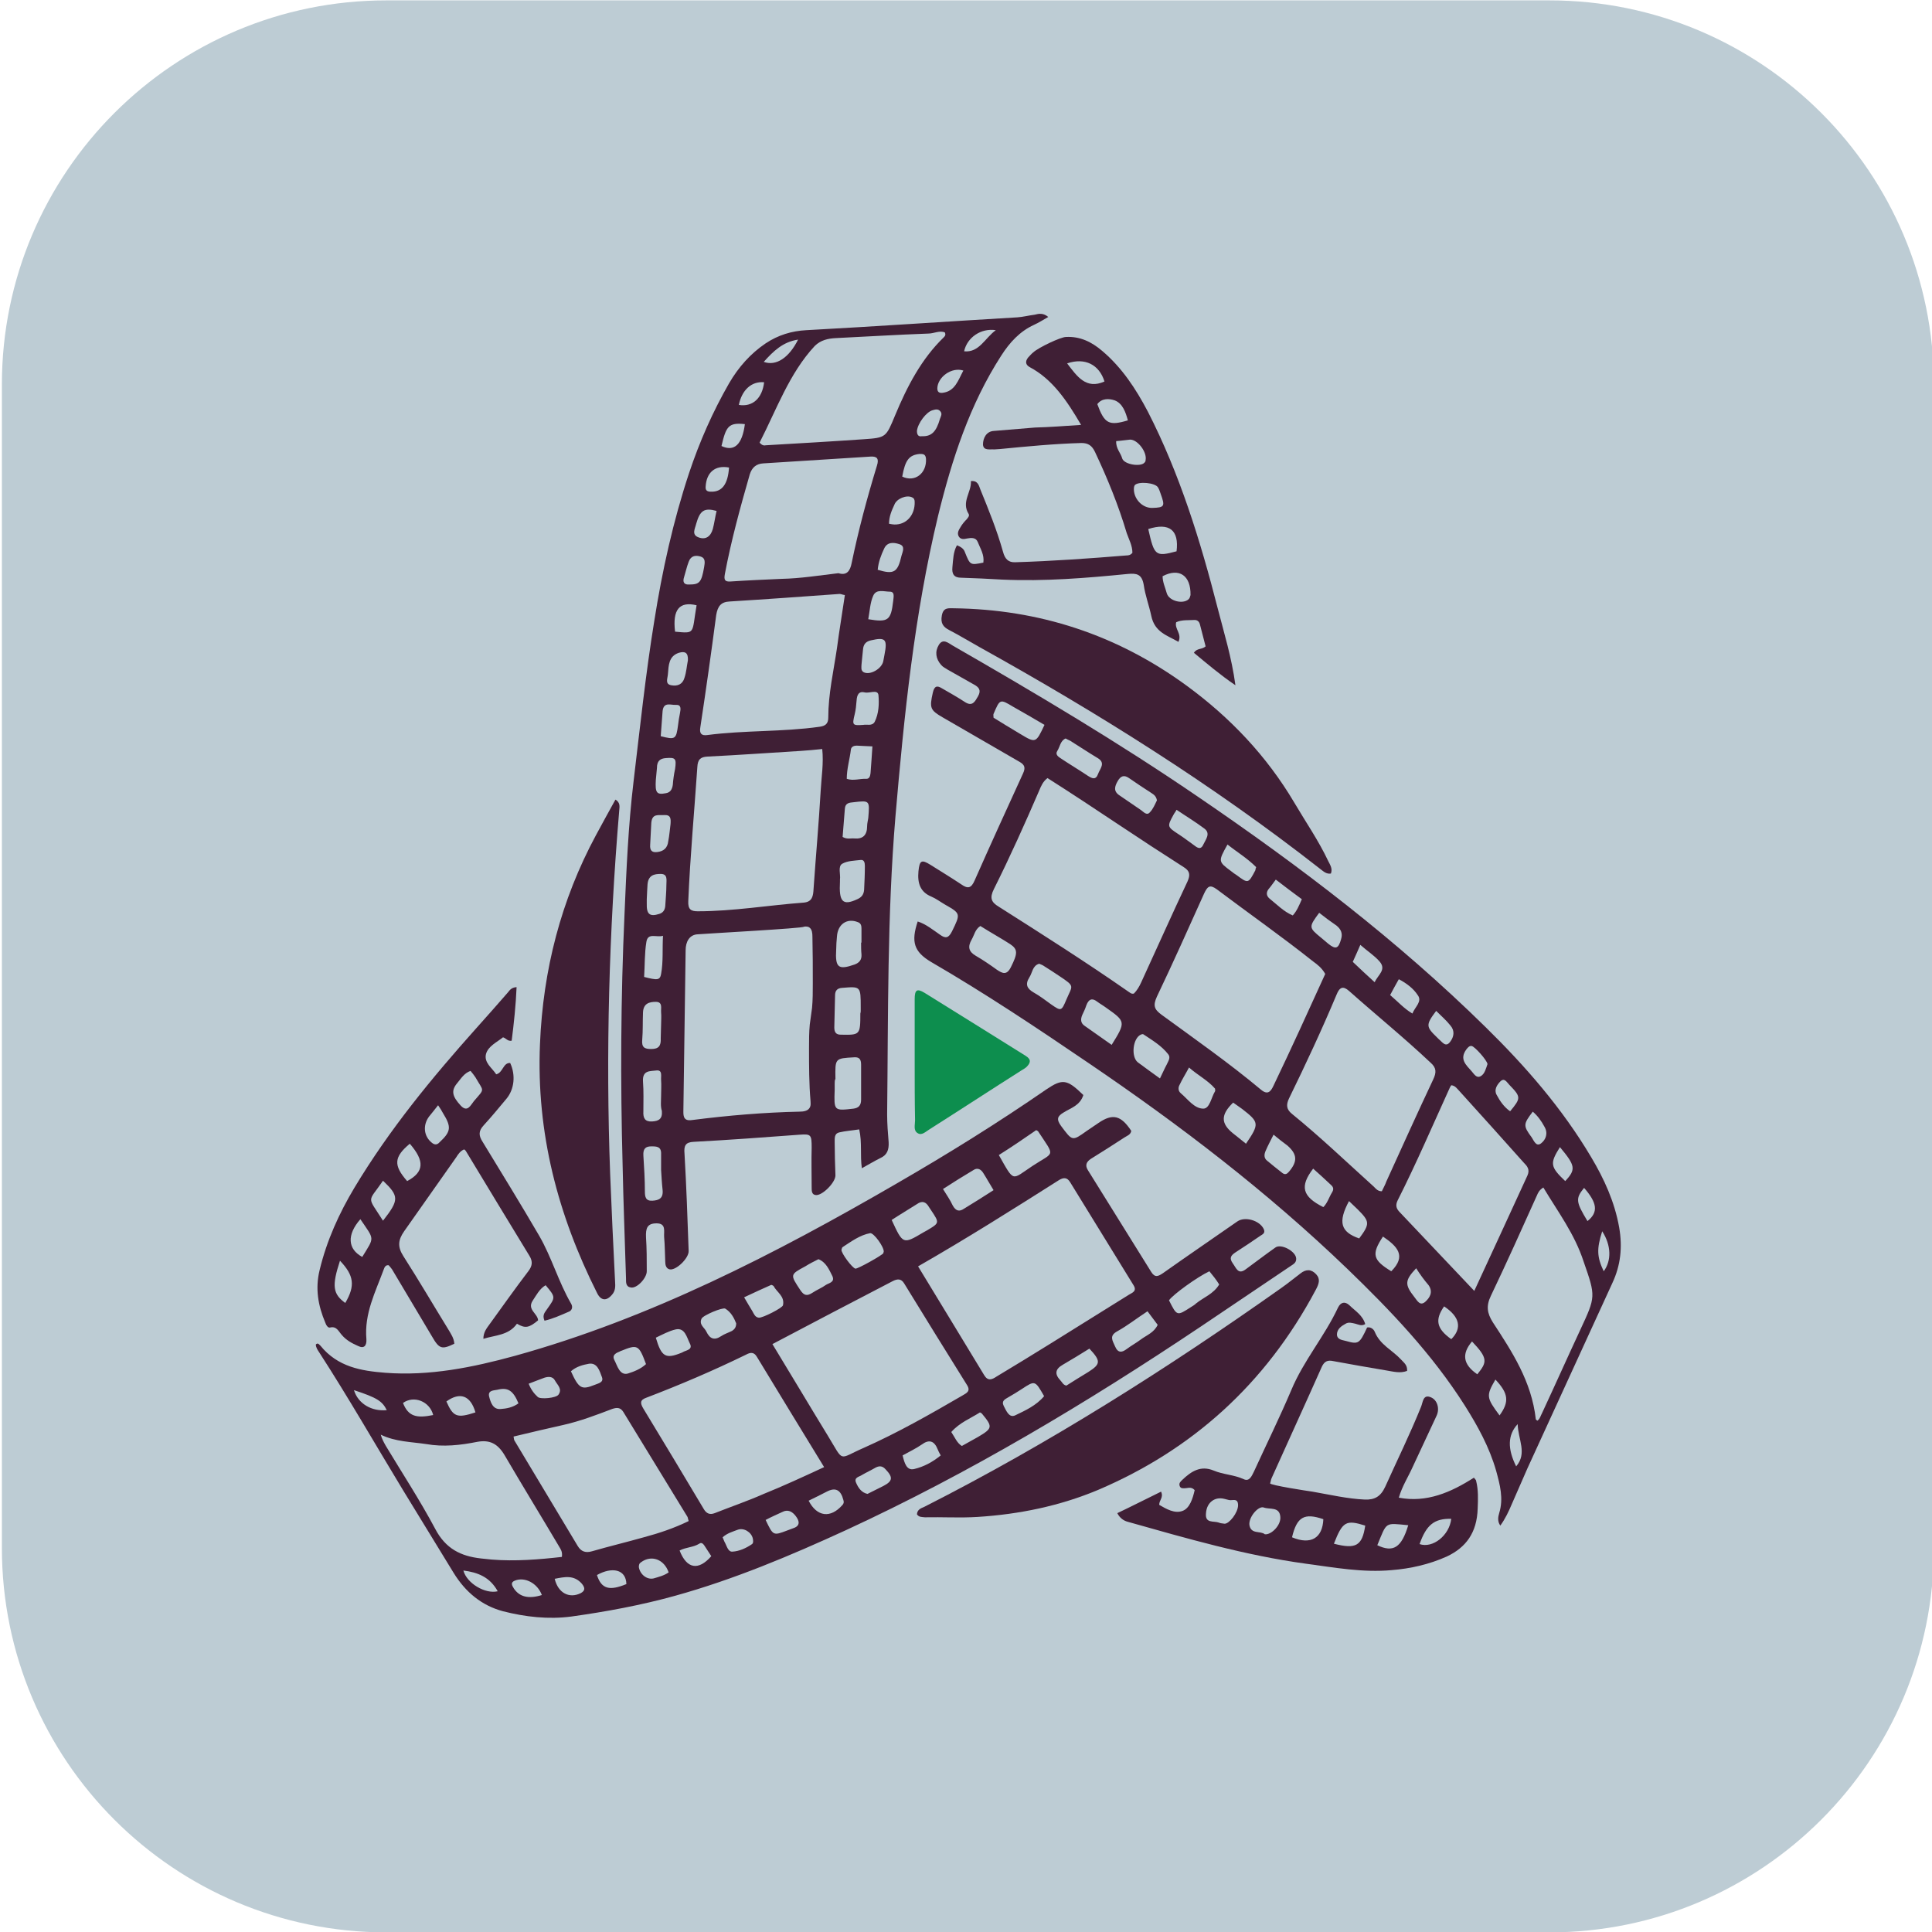 <?xml version="1.0" encoding="utf-8"?>
<!-- Generator: Adobe Illustrator 23.1.0, SVG Export Plug-In . SVG Version: 6.00 Build 0)  -->
<svg version="1.1" xmlns="http://www.w3.org/2000/svg" xmlns:xlink="http://www.w3.org/1999/xlink" x="0px" y="0px"
	 viewBox="0 0 512 512" style="enable-background:new 0 0 512 512;" xml:space="preserve">
<style type="text/css">
	.st0{fill:#BDCCD4;}
	.st1{fill:#3F1F35;}
	.st2{fill:#0D8E4E;}
</style>
<g id="Layer_1">
	<g>
		<path class="st0" d="M410.6,512.1H102.4c-56.3,0-101.9-45.6-101.9-101.9V101.9C0.5,45.7,46.1,0.1,102.4,0.1h308.2
			c56.3,0,101.9,45.6,101.9,101.9v308.2C512.5,466.4,466.9,512.1,410.6,512.1z"/>
		<g>
			<path class="st1" d="M277.8,84c-1.4,0.8-2.5,1.5-3.8,2.1c-3.7,1.7-6.4,4.6-8.7,8.2c-8.3,12.9-13,27.3-16.7,42.4
				c-6.3,26.2-9,52.9-11.3,79.7c-2.2,26.3-1.9,52.6-2.2,78.9c0,2.5,0.2,5,0.4,7.4c0.1,2-0.4,3.4-2.2,4.2c-1.6,0.8-3.1,1.7-4.9,2.7
				c-0.5-3.5,0.1-6.8-0.7-10.3c-1.9,0.3-3.6,0.4-5.3,0.8c-1.3,0.3-1.2,1.5-1.2,2.6c0,2.9,0.1,5.9,0.2,8.8c0,1.9-3.5,5.4-5.2,5.2
				c-1.1-0.1-1.1-1.1-1.1-2c0-3.5-0.1-7.1,0-10.6c0-3.4-0.2-3.6-3.1-3.4c-9.4,0.7-18.8,1.4-28.2,1.9c-2.1,0.1-2.6,1-2.4,3.1
				c0.5,8.6,0.8,17.2,1.1,25.8c0.1,1.9-3.3,5.2-5,4.9c-1-0.2-1.2-1.2-1.2-2c-0.1-2.2-0.1-4.4-0.3-6.6c-0.1-1.5,0.6-3.6-2-3.6
				c-2.5,0-2.9,1.3-2.8,3.7c0.2,3,0.2,6,0.2,9c0,1.8-2.6,4.6-4.2,4.3c-1.4-0.2-1.3-1.4-1.3-2.4c-0.3-10-0.7-20-0.9-30
				c-0.6-22.2-0.5-44.3,0.5-66.5c0.5-11.8,1-23.5,2.4-35.2c1.7-14.2,3.2-28.5,5.5-42.6c2.1-13.3,5-26.4,9.2-39.1
				c2.8-8.4,6.3-16.3,10.6-23.8c2.5-4.3,5.7-7.9,9.7-10.6c3.3-2.2,6.9-3.3,10.8-3.5c18.6-1,37.2-2.3,55.9-3.4c1.5-0.1,3-0.5,4.6-0.7
				C275.3,83.1,276.5,82.9,277.8,84z M214.9,269.3c0.1-0.7,0.2-1.5,0.3-2.2c0.2-2.1,0.2-4.3,0.2-6.4c0-4.2,0-8.3-0.1-12.5
				c0-0.9-0.1-1.9-0.8-2.4c-0.4-0.3-1-0.3-1.5-0.2c0,0.4-25.7,1.8-28.1,2c-2.2,0.1-3.2,2-3.2,4.2c-0.2,14.2-0.4,28.5-0.6,42.7
				c0,0.7,0,1.4,0.4,1.9c0.5,0.6,1.4,0.5,2.1,0.4c9.4-1.2,18.9-2,28.3-2.2c1.1,0,2.4-0.2,2.8-1.3c0.2-0.5,0.1-1,0.1-1.5
				c-0.4-4.6-0.4-9.3-0.4-14c0-2.1,0-4.2,0.2-6.3C214.7,270.7,214.8,270,214.9,269.3z M217.9,198.5c-2.1,0.2-3.9,0.4-5.7,0.5
				c-8.2,0.5-16.5,1.1-24.7,1.5c-1.8,0.1-2.6,0.7-2.7,2.8c-0.8,11.8-1.9,23.6-2.4,35.5c-0.1,2.2,0.7,2.7,2.5,2.7
				c9.4,0,18.7-1.6,28.1-2.3c2.3-0.2,2.5-1.8,2.6-3.6c0.6-8.7,1.4-17.5,1.9-26.2C217.7,205.8,218.3,202.3,217.9,198.5z M223.9,157.7
				c-0.7-0.1-1-0.3-1.4-0.3c-9.7,0.7-19.4,1.4-29.1,2c-2.3,0.1-3.2,1.2-3.6,3.6c-1.3,9.9-2.7,19.8-4.2,29.7
				c-0.3,1.7,0.3,2.3,1.8,2.1c9.9-1.3,19.9-0.8,29.8-2.2c1.4-0.2,2.3-0.7,2.3-2.4c0-6.3,1.4-12.3,2.3-18.4
				C222.4,167.2,223.2,162.5,223.9,157.7z M222.2,151.9c2.2,0.7,3.1-0.6,3.5-2.7c1.8-8.7,4.1-17.3,6.7-25.8c0.6-1.9,0-2.5-1.7-2.4
				c-9.5,0.6-18.9,1.2-28.4,1.8c-1.8,0.1-3,1-3.6,2.9c-2.5,8.7-4.9,17.4-6.6,26.4c-0.3,1.6,0,2.1,1.5,2c4.5-0.3,9.1-0.5,13.6-0.7
				C212.1,153.3,217.1,152.5,222.2,151.9z M201.3,117.3c0.7,0.8,1.2,0.8,1.7,0.7c8.6-0.5,17.3-1,25.9-1.6c5.9-0.4,5.9-0.5,8.3-6.3
				c3.2-7.7,7-15,12.9-20.7c0.3-0.3,0.6-0.6,0.3-1.3c-1.4-0.6-2.9,0.3-4.4,0.3c-8.2,0.3-16.3,0.8-24.5,1.2c-2,0.1-4,0.5-5.6,2.1
				C209.2,98.9,205.8,108.5,201.3,117.3z M221.2,287.2C221.2,287.2,221.1,287.2,221.2,287.2c0,0.5,0,1.1,0,1.6c-0.2,5.6-0.2,5.6,5,5
				c1.4-0.2,2-0.9,2-2.4c0-3.1,0-6.2,0-9.3c0-1.5-0.6-2-1.9-1.9c-5,0.3-5,0.2-4.9,5.7C221.2,286.3,221.2,286.7,221.2,287.2z
				 M228.1,267.8c0-0.3,0-0.5,0-0.8c0-5.7,0-5.6-5-5.2c-1.2,0.1-1.8,0.7-1.8,2c-0.1,2.8-0.1,5.7-0.2,8.5c0,1.3,0.5,1.9,1.7,1.9
				c5.1,0.1,5.2,0.1,5.2-5.6C228.1,268.3,228.1,268.1,228.1,267.8z M228.2,249.8c0,0,0.1,0,0.1,0c0-1.2,0-2.5,0-3.7
				c0-0.7-0.1-1.4-0.9-1.7c-2.9-1.2-5.4,0.5-5.6,3.8c-0.1,1.1-0.2,2.3-0.2,3.4c-0.3,4.9,0.6,5.5,4.9,4c1.3-0.5,1.9-1.3,1.8-2.7
				C228.2,251.9,228.2,250.8,228.2,249.8z M222.6,233.6c-0.3,5.4,0.7,6.5,4.6,4.7c1.1-0.5,1.7-1.2,1.8-2.5c0.1-2.1,0.2-4.2,0.2-6.3
				c0-0.9-0.2-1.7-1.1-1.6c-1.7,0.2-3.5,0.2-4.9,1c-1.2,0.7-0.4,2.8-0.6,4.2C222.6,233.3,222.6,233.5,222.6,233.6z M175.2,310.1
				c0-1.5,0-2.8,0-4.2c0.1-2.1-1.2-2.1-2.6-2.1c-1.5,0-2.2,0.6-2.1,2.4c0.2,3.2,0.4,6.3,0.4,9.5c0,1.5,0.2,2.6,2,2.5
				c1.7-0.1,2.9-0.6,2.7-2.8C175.4,313.6,175.3,311.7,175.2,310.1z M175.2,290.3C175.1,290.3,175.1,290.3,175.2,290.3
				c0-1.3,0.1-2.7,0-4c-0.1-1.1,0.5-2.9-1.4-2.6c-1.5,0.2-3.6-0.1-3.4,2.9c0.2,2.6,0.1,5.3,0.1,7.9c-0.1,1.8,0.4,2.8,2.3,2.7
				c1.7-0.1,2.8-0.6,2.6-2.8C175,293.2,175.2,291.7,175.2,290.3z M223.3,221.8c1.2,0.7,2.2,0.3,3.1,0.4c2.2,0.2,3.4-0.8,3.4-3.3
				c0-0.7,0.2-1.4,0.3-2.1c0.4-4.7,0.4-4.7-3.9-4.2c-1.1,0.1-2.2,0.2-2.3,1.7C223.7,216.9,223.5,219.3,223.3,221.8z M175.2,271.5
				C175.2,271.5,175.2,271.5,175.2,271.5c0-1.1,0.1-2.1,0-3.2c-0.1-1.1,0.5-2.8-1.4-2.8c-1.7,0-3.3,0.4-3.4,2.8
				c-0.1,2.4,0,4.8-0.2,7.2c-0.2,2.1,0.6,2.5,2.4,2.5c2,0,2.6-0.9,2.5-2.8C175.1,273.9,175.2,272.7,175.2,271.5z M231.2,197.8
				c-1.6-0.1-2.9-0.1-4.2-0.2c-0.7,0-1.4,0.3-1.5,1c-0.3,2.6-1.1,5.1-1.1,7.8c1.8,0.6,3.5-0.1,5.2,0c0.8,0,1-0.7,1.1-1.5
				C230.9,202.7,231,200.4,231.2,197.8z M171.4,238.3c0,0.1,0,0.6,0,1.1c-0.1,2.9,0.8,3.6,3.3,2.8c1-0.3,1.5-1,1.6-2.1
				c0.1-1.9,0.3-3.7,0.3-5.6c0-1.3,0.4-2.9-1.5-2.9c-1.7,0-3.3,0.3-3.5,2.8C171.5,235.5,171.5,236.7,171.4,238.3z M170.7,258.9
				c3.5,0.9,4.2,0.9,4.5-0.8c0.6-3.3,0.3-6.6,0.5-10.1c-1.8,0.5-4-0.9-4.4,1.6C170.8,252.6,170.9,255.8,170.7,258.9z M228.8,192.1
				c0.9-0.2,2.3,0.4,3-0.8c1.1-2.2,1.2-4.8,1-7.1c-0.2-1.6-2.4-0.4-3.6-0.7c-1.6-0.4-2.1,0.6-2.2,2.2c-0.1,1.2-0.2,2.4-0.5,3.6
				C225.8,192.2,225.9,192.3,228.8,192.1z M228.3,176.2c0,0.7-0.2,1.4,0.5,1.9c1.7,1,5-0.9,5.3-3c0.1-0.5,0.2-1,0.3-1.6
				c0.8-4.1,0.3-4.7-3.6-3.8c-1.3,0.3-2,1-2.1,2.5C228.6,173.5,228.4,174.8,228.3,176.2z M173.8,206.7c-0.2,3.4,0.2,4,2.7,3.5
				c1.1-0.2,1.6-0.9,1.8-2.2c0.1-1.4,0.3-2.8,0.6-4.2c0.4-2.8,0.1-3.1-2.4-2.9c-1.6,0.1-2.4,0.8-2.4,2.6
				C174,204.6,173.9,205.6,173.8,206.7z M177.7,218.4c0.1-1.4,0.1-2.5-1.7-2.4c-1.5,0.1-3.2-0.5-3.4,2.1c-0.1,1.9-0.2,3.9-0.3,5.8
				c-0.1,1.4,0.4,2.1,1.9,1.9c1.6-0.2,2.7-1,2.9-2.9C177.4,221.4,177.5,219.9,177.7,218.4z M230.1,164.1c5.3,0.9,6,0.3,6.6-4.8
				c0.1-1.1,0.5-2.5-0.9-2.5c-1.5,0-3.6-0.8-4.4,1.1C230.6,159.7,230.5,161.9,230.1,164.1z M232.6,151c4.3,1.3,5.3,0.7,6.3-3.7
				c0.3-1.1,1.1-2.6-0.6-3.1c-1.5-0.5-3.2-0.6-4,1.2C233.5,147.1,232.8,148.9,232.6,151z M182.3,175c0.1-2-0.7-2.5-2.4-2
				c-2.7,0.9-2.7,3.3-2.9,5.7c-0.1,1.2-0.8,2.6,0.9,2.9c1.6,0.3,3-0.2,3.5-2C181.9,178.1,182,176.5,182.3,175z M235.6,138.8
				c0.6,0.1,1,0.2,1.4,0.2c3.2,0.1,5.5-2.5,5.4-6c0-0.6-0.2-1-0.7-1.2c-1.4-0.7-4.1,0.3-4.7,2C236.3,135.3,235.6,136.9,235.6,138.8z
				 M175.1,195.1c3.9,1,4.1,0.8,4.6-3c0.1-1,0.3-2.1,0.5-3.1c0.2-1.1,0.4-2.3-1.1-2.2c-1.3,0.1-3.2-0.9-3.5,1.6
				C175.4,190.6,175.3,192.9,175.1,195.1z M184.6,160.4c-4.6-1.1-6.4,1.2-5.7,7C184.4,167.9,183.3,168,184.6,160.4z M182.7,154.9
				c2.7,0,3.2-0.6,3.9-4.6c0.2-1.2,0.4-2.4-0.9-2.8c-1.3-0.4-2.6-0.3-3.2,1.4c-0.5,1.3-0.8,2.7-1.2,4
				C180.8,154.4,181.4,155,182.7,154.9z M189.9,135.4c-3.3-0.9-4.4-0.1-5.4,3.4c-0.3,1.3-1.3,2.9,0.6,3.6c1.8,0.7,3.2-0.1,3.8-2.2
				C189.3,138.7,189.5,137.1,189.9,135.4z M193.2,123.9c-3.7-0.7-6,1.3-6.2,5.1c-0.1,1.1,0.6,1.3,1.4,1.3
				C191.3,130.4,192.9,128.4,193.2,123.9z M239.1,126.3c3.3,1.6,6.5-0.8,6.3-4.7c-0.1-1.3-0.8-1.3-1.7-1.3
				C240.9,120.6,239.9,121.9,239.1,126.3z M244.3,115.6c2.5,0.1,3.8-1.1,4.8-4.6c0.2-0.6,0.7-1.3,0.1-2c-0.6-0.7-1.3-0.5-2-0.3
				c-1.7,0.4-4,3.5-4.2,5.5C243,115.1,243.3,115.8,244.3,115.6z M191.2,118.2c3.4,1.6,5.5-0.4,6.2-5.8
				C193,111.9,192.4,113.1,191.2,118.2z M255.3,98.2c-3.1-1-6.8,1.7-6.9,4.7c0,1,0.5,1.3,1.4,1.2
				C253.1,103.7,253.9,100.8,255.3,98.2z M202.5,101.3c-3.4-0.3-5.9,2.1-6.7,6C199.4,107.9,202,105.6,202.5,101.3z M202.4,95.9
				c3.3,1.2,6.7-1.1,9.1-5.9C207.5,90.6,205,93,202.4,95.9z M263.9,87.5c-3.9-0.6-7.6,1.9-8.4,5.6C259.5,93.5,261,89.6,263.9,87.5z"
				/>
			<path class="st1" d="M243.2,244.2c2.2,0.7,4,2.2,5.9,3.5c1.5,1.1,2.3,0.9,3.2-0.9c2.3-4.7,2.3-4.7-1.9-7.1
				c-1.2-0.7-2.4-1.6-3.6-2.1c-2.9-1.2-3.7-3.5-3.4-6.7c0.3-2.9,0.8-3.2,3.2-1.7c2.7,1.7,5.5,3.4,8.2,5.2c1.7,1.2,2.6,1,3.5-1.1
				c4.2-9.5,8.5-18.9,12.8-28.3c0.7-1.5,0.5-2.3-0.9-3.1c-6.8-3.9-13.6-7.9-20.4-11.8c-3.3-1.9-3.5-2.5-2.6-6.5
				c0.4-1.8,1.1-2,2.4-1.2c2.1,1.2,4.2,2.4,6.2,3.7c1.9,1.2,2.6-0.2,3.4-1.6c0.9-1.6,0.2-2.4-1.1-3.1c-2.3-1.3-4.6-2.6-6.9-3.9
				c-0.6-0.4-1.3-0.7-1.8-1.3c-1.4-1.6-1.7-3.5-0.6-5.3c1.1-1.8,2.5-0.5,3.7,0.2c22.1,12.7,44,25.7,65.2,40.2
				c26.7,18.2,52.5,37.8,76,60.9c10.5,10.3,20.3,21.5,28,34.5c3.4,5.7,6.2,11.8,7.4,18.6c0.9,5.2,0.4,10-1.8,14.7
				c-7.5,16.4-15,32.7-22.5,49.1c-1.4,3.2-2.8,6.4-4.2,9.6c-0.8,1.9-1.7,3.8-3,5.6c-0.8-1.1-0.6-2.3-0.3-3.3
				c1.2-3.9,0.2-7.5-0.8-11.2c-1.8-6.3-4.9-11.9-8.3-17.3c-8.7-13.7-19.7-25.2-31.1-36.2c-21.3-20.5-44.5-38.2-68.5-54.5
				c-13.8-9.4-27.6-18.6-41.9-26.9C242.2,252.2,241.4,249.6,243.2,244.2z M277.6,206.2c-1.2,0.9-1.7,2.1-2.2,3.3
				c-3.8,8.8-7.7,17.5-12,26.1c-1.2,2.4-0.7,3.5,1.3,4.7c11.5,7.3,23,14.6,34.2,22.4c0.5,0.3,0.9,0.8,1.6,0.6
				c0.8-0.8,1.4-1.8,1.9-2.9c4.1-8.9,8.1-17.9,12.3-26.8c0.8-1.8,0.6-2.8-1-3.8c-5.8-3.7-11.6-7.5-17.3-11.3
				C290.1,214.3,283.9,210.2,277.6,206.2z M351.2,258.1c-0.9-1.6-2.1-2.5-3.2-3.3c-8.3-6.6-17-12.7-25.5-19.1
				c-1.9-1.4-2.5-0.8-3.4,1.1c-4.1,9.1-8.2,18.3-12.5,27.3c-1.1,2.4-0.7,3.4,1.2,4.8c8.9,6.5,17.9,12.8,26.4,19.9
				c1.8,1.5,2.6,0.4,3.3-1.1C342.2,277.9,346.7,268,351.2,258.1z M366.2,315.7c0.4-0.9,0.9-1.7,1.2-2.6c4.1-9,8.2-18.1,12.4-27
				c0.9-1.9,0.9-3.1-0.7-4.5c-7-6.6-14.4-12.6-21.6-19c-1.6-1.4-2.5-1-3.3,1c-3.9,9.3-8.2,18.5-12.6,27.5c-0.8,1.7-0.7,2.9,0.8,4.1
				c7.5,6.1,14.5,12.8,21.7,19.3C364.6,315,365.1,315.7,366.2,315.7z M390.7,342.1c4.6-10,9.4-20.3,14.1-30.6c0.7-1.6-0.1-2.5-1-3.4
				c-5.6-6.3-11.2-12.5-16.9-18.8c-0.7-0.7-1.2-1.6-2.3-1.7c-0.2,0.3-0.4,0.6-0.5,0.9c-4.5,9.9-8.8,19.9-13.7,29.6
				c-0.7,1.4-0.3,2.3,0.6,3.2C377.5,328.2,384.1,335.1,390.7,342.1z M409,314.7c-1.1,0.7-1.4,1.4-1.7,2.1c-4,8.9-8,17.8-12.2,26.6
				c-1.3,2.7-1,4.6,0.5,7c5.1,7.8,10.3,15.7,11.4,25.7c0,0.1,0.2,0.2,0.4,0.4c0.7-0.4,0.9-1.4,1.3-2.1c3.4-7.3,6.7-14.7,10.1-22
				c4.1-8.8,4.1-8.8,0.9-18C417.3,327,412.9,321.2,409,314.7z M259.8,245.4c-1.4,0.9-1.6,2.4-2.3,3.6c-1.1,1.9-0.8,3.2,1.1,4.3
				c1.9,1.1,3.8,2.4,5.6,3.7c1.5,1,2.6,1.5,3.7-0.7c1.8-3.6,1.9-4.7-0.2-6.1C265.2,248.6,262.5,247.1,259.8,245.4z M275.4,255.4
				c-1.8,0.5-1.8,2.4-2.6,3.6c-1.2,1.9-0.6,3,1.1,4c1.6,0.9,3.2,2.1,4.7,3.2c2.6,1.8,2.7,1.8,4-1.3c1.6-3.8,2.4-3.4-1.8-6.2
				c-1.3-0.9-2.6-1.7-4-2.6C276.4,255.8,275.9,255.6,275.4,255.4z M294.6,276.9c3.8-6.1,3.7-6.2-1.4-9.8c-0.8-0.6-1.7-1.1-2.5-1.7
				c-1.3-1-2.2-0.6-2.8,1c-0.3,0.9-0.7,1.8-1.1,2.6c-0.5,1.2-0.4,2.2,0.7,2.9C289.9,273.6,292.2,275.2,294.6,276.9z M276.8,192.1
				c-2.9-1.7-5.6-3.3-8.3-4.8c-3.5-2.1-3.5-2.1-5.2,1.9c-0.1,0.2,0,0.5,0,1c2.2,1.4,4.6,2.8,6.9,4.2
				C274.5,197,274.5,197,276.8,192.1z M307.4,285.8c0.7-1.4,1.2-2.6,1.8-3.7c0.4-0.9,1.1-1.8,0.4-2.7c-1.8-2.3-4.2-3.7-6.6-5.3
				c-0.2-0.1-0.5,0-0.7,0.1c-2.1,1-2.6,5.8-0.8,7.3C303.4,282.9,305.3,284.3,307.4,285.8z M282.4,195.7c-1.4,0.6-1.5,2.2-2.2,3.3
				c-0.6,0.9,0.2,1.5,0.8,1.9c2.4,1.6,4.9,3.1,7.3,4.7c1.1,0.7,2.1,1.2,2.7-0.5c0.5-1.4,2.1-2.9-0.1-4.2c-2.5-1.5-4.9-3.1-7.3-4.6
				C283.1,196.1,282.8,195.9,282.4,195.7z M315.1,282.9c-0.9,1.7-1.8,3.1-2.5,4.6c-0.4,0.7-0.4,1.6,0.3,2.2c1.9,1.6,3.6,4.1,6,4.1
				c1.7,0,2.1-3,3.1-4.6c0.1-0.1,0-0.3,0-0.7C320.1,286.3,317.5,285,315.1,282.9z M306.6,212.1c-0.2-1.1-0.8-1.5-1.4-1.9
				c-2-1.3-4-2.6-6-4c-1.3-0.9-2.2-0.6-3,0.8c-0.8,1.4-1.2,2.7,0.5,3.8c1.9,1.3,3.8,2.6,5.7,3.9c0.7,0.5,1.5,1.5,2.3,0.6
				C305.6,214.4,306.1,213.1,306.6,212.1z M326.8,292.2c-3.3,3.2-3.3,5.5-0.1,8.1c1.1,0.9,2.3,1.8,3.5,2.8c3.6-5.3,3.5-5.7-1-9.2
				C328.4,293.3,327.6,292.8,326.8,292.2z M311.8,214.6c-0.3,0.6-0.6,0.9-0.8,1.3c-1.7,3.1-1.7,3.2,1.2,5.1c1.4,0.9,2.7,1.9,4.1,2.9
				c0.9,0.7,1.9,1.5,2.6-0.1c0.6-1.3,2-2.9,0.3-4.2C316.8,217.8,314.3,216.3,311.8,214.6z M337.5,300.7c-0.8,1.6-1.5,2.9-2.1,4.3
				c-0.4,0.9-0.5,1.9,0.4,2.6c1.3,1.1,2.7,2.2,4.1,3.3c0.7,0.5,1.2,0.2,1.7-0.4c2.3-2.7,2.2-4.6-0.4-6.9
				C340,302.7,338.8,301.8,337.5,300.7z M332.9,229.8c-2.4-2.4-5.1-4-7.6-6c-2.5,4.5-2.5,4.5,1,7.1c0.5,0.4,0.9,0.7,1.4,1
				c3.1,2.3,3.1,2.3,5-1.3C332.7,230.4,332.7,230.3,332.9,229.8z M348,309.7c-3.6,4.7-2.9,7.4,2.7,10.2c1.1-1.1,1.5-2.6,2.3-3.9
				c0.5-0.8,0.4-1.4-0.3-2C351.1,312.5,349.6,311.1,348,309.7z M338.1,233.1c-0.7,0.9-1.2,1.7-1.9,2.5c-0.7,0.9-0.6,1.8,0.2,2.5
				c2,1.6,3.8,3.5,6.2,4.5c1.1-1.2,1.7-2.7,2.4-4.3C342.7,236.6,340.4,234.9,338.1,233.1z M349.6,241.9c-2.8,3.8-2.8,3.9,0.5,6.6
				c0.6,0.5,1.3,1.1,1.9,1.6c2,1.6,2.7,1.3,3.4-1.2c0.5-1.6-0.1-2.7-1.2-3.6C352.6,244.2,351.1,243.1,349.6,241.9z M357.5,318.3
				c-3,5.6-2.2,8.2,2.7,9.9c2.9-3.9,2.8-4.5-0.4-7.7C359.1,319.8,358.4,319.2,357.5,318.3z M358.5,254.9c2,1.9,3.8,3.6,5.8,5.4
				c0.9-2,3.2-3.3,1.3-5.5c-1.4-1.6-3.3-2.8-5.1-4.4C359.8,252,359.2,253.4,358.5,254.9z M370.7,259.5c-0.8,1.4-1.5,2.7-2.3,4.2
				c2,1.7,3.7,3.6,5.9,4.9c0.7-1.8,2.7-3.2,1.4-4.9C374.6,262,372.8,260.6,370.7,259.5z M366.5,327.7c-3.1,4.7-2.7,6.2,2.2,9.2
				C372.8,332.8,370.3,330.3,366.5,327.7z M380.6,267.9c-2.8,3.7-2.7,4.2,0.2,7c0.2,0.2,0.4,0.4,0.5,0.5c0.9,0.7,1.8,2.3,3,0.7
				c1-1.3,1.3-2.9,0.1-4.3C383.3,270.4,381.9,269.2,380.6,267.9z M375.3,336.1c-3,3.2-3.1,4.3-0.5,7.6c0.8,1,1.5,2.5,2.9,1.3
				c1.1-1,2.2-2.5,0.9-4.4C377.4,339.2,376.3,337.7,375.3,336.1z M394.2,282c-0.1-1-3.4-4.7-4.2-4.8c-0.6-0.1-1,0.4-1.4,0.9
				c-1.9,2.6-0.1,4.1,1.4,5.8c0.7,0.8,1.3,1.9,2.4,1.3C393.5,284.6,393.8,283.1,394.2,282z M382.7,346.2c-2.5,3.6-2,5.9,1.9,8.7
				C387.5,352,386.9,349,382.7,346.2z M400.2,294.5c2.9-3.5,2.9-3.8-0.2-7c-0.7-0.7-1.3-2-2.4-0.9c-0.9,0.9-1.7,2.2-1,3.5
				C397.5,291.8,398.6,293.4,400.2,294.5z M406.2,294.6c-2.5,3.3-2.6,3.7-0.3,6.8c0.6,0.9,1.2,2.6,2.5,1.6c1.3-1,1.9-2.7,0.9-4.4
				C408.5,297.1,407.5,295.7,406.2,294.6z M413.4,304c-2.7,4.3-2.6,5.2,1.4,9C417.7,309.9,417.5,308.9,413.4,304z M397.4,375.1
				c2.6-3.6,2.4-5.8-1.1-9.5C393.8,369.9,393.9,370.4,397.4,375.1z M391.5,364.2c2.6-3.2,2.9-4.2-1.4-8.7
				C387.3,358.8,387.7,361.6,391.5,364.2z M420.7,323.6c3-2.4,2.5-4.9-0.9-8.8C417.5,317.6,417.6,318.5,420.7,323.6z M402.2,377.4
				c-2.7,2.9-2.7,6.6-0.4,11.2C404.8,385.1,402.3,381.5,402.2,377.4z M424.6,326.3c-1.5,4.7-1.4,6.8,0.4,10.6
				C427.1,334.1,427,330,424.6,326.3z"/>
			<path class="st1" d="M287.1,290.2c-0.9,2.8-3.3,3.4-5.2,4.6c-1.7,1-2,1.8-0.7,3.6c3,4,2.9,4.1,6.8,1.3c1-0.7,2.1-1.4,3.1-2.1
				c3.8-2.6,6-2,8.7,2.1c-0.2,1.1-1.2,1.3-1.9,1.8c-2.9,1.9-5.9,3.8-8.8,5.6c-1.2,0.8-1.6,1.7-0.8,3c5.6,9,11.2,18,16.8,27
				c1,1.6,1.9,1.1,3.1,0.3c6.5-4.6,13.1-9.1,19.7-13.7c2-1.4,5.9-0.3,7,2c0.5,1.1-0.3,1.4-0.9,1.8c-2.2,1.5-4.4,3-6.6,4.4
				c-1.2,0.8-1.7,1.5-0.7,2.9c0.9,1.2,1.4,3.1,3.4,1.6c2.6-1.9,5.2-3.9,7.9-5.8c1.5-1.1,5.4,1,5.5,2.9c0.1,1.2-0.9,1.6-1.6,2.1
				c-7.9,5.3-15.7,10.6-23.6,15.9c-30.3,20.3-61.4,38.9-94.1,54c-14.8,6.8-29.8,13.1-45.3,17.4c-9,2.5-18.2,4.2-27.5,5.5
				c-6.1,0.8-12.2,0.1-18.1-1.4c-5.6-1.5-9.9-5-13.1-10.2c-4.5-7.3-8.9-14.6-13.4-21.9c-7.4-12.2-14.5-24.6-22.2-36.5
				c-0.4-0.6-0.9-1.3-0.9-2.1c0.6-0.6,0.9,0.1,1.2,0.3c4.6,5.7,10.9,6.7,17.2,7.2c11.7,0.9,23.1-1.4,34.4-4.5
				c35.7-9.9,68.8-26.9,101.2-45.7c13.5-7.8,26.7-16,39.6-24.9C281.6,285.8,282.8,286,287.1,290.2z M243.3,335.6
				c6,9.8,11.7,19.3,17.5,28.8c1,1.7,2.1,1.2,3.3,0.4c4.8-2.9,9.6-5.8,14.4-8.8c6.9-4.3,13.8-8.6,20.7-12.9c0.8-0.5,2.2-0.9,1.2-2.5
				c-5.6-9.1-11.2-18.2-16.8-27.3c-0.8-1.3-1.7-1.3-2.9-0.6C268.4,320.5,256.2,328.2,243.3,335.6z M204.7,356.2
				c5,8.2,9.8,16.3,14.7,24.3c4.4,7.2,2.6,6.2,9.5,3.2c9-4,17.6-8.9,26.2-13.9c1-0.6,2.2-1.1,1.2-2.7c-5.6-9-11.2-18-16.7-27
				c-0.8-1.3-1.8-1.2-3-0.6C226,345,215.5,350.5,204.7,356.2z M218.4,388.8c-6.1-10-12-19.6-17.8-29.2c-0.8-1.4-1.8-1.2-2.9-0.6
				c-8.6,4.2-17.5,8-26.4,11.4c-1.7,0.6-1.7,1.4-0.8,2.9c5.4,8.9,10.7,17.7,16,26.6c0.7,1.2,1.6,1.6,2.9,1.1c4.3-1.7,8.7-3.2,13-5.1
				C207.6,393.8,212.8,391.4,218.4,388.8z M182.5,403.1c-0.2-0.6-0.2-0.9-0.3-1.1c-5.7-9.3-11.3-18.5-17-27.8
				c-0.8-1.3-1.8-1.2-3-0.8c-4.2,1.6-8.4,3.2-12.8,4.2c-4.4,1-8.8,2-13.3,3.1c0.1,0.5,0.1,0.8,0.2,1c5.6,9.3,11.2,18.7,16.8,28
				c0.9,1.5,2.1,1.9,3.8,1.4c4.5-1.3,9.1-2.4,13.7-3.7C174.7,406.3,178.6,405,182.5,403.1z M148.9,412.6c0.2-1.4-0.3-2-0.7-2.7
				c-4.8-8.1-9.7-16.1-14.5-24.3c-1.8-3-3.9-4.1-7.2-3.5c-4.5,0.9-9,1.4-13.5,0.6c-4-0.6-8.2-0.6-12.1-2.5c0.3,1.1,0.8,2,1.3,2.9
				c4.4,7.3,9.1,14.5,13.1,22c2.8,5.4,6.9,7.3,12.1,7.9c1,0.1,1.9,0.2,2.9,0.3C136.5,413.8,142.7,413.3,148.9,412.6z M264.7,306.1
				c4.2,7.4,3.3,6.6,8.9,2.9c5.9-3.9,6.1-2.2,1.5-9.2c-0.1-0.1-0.3-0.2-0.5-0.3C271.4,301.7,268.2,303.9,264.7,306.1z M249.9,315.1
				c1,1.6,1.9,2.9,2.6,4.4c0.8,1.4,1.7,1.7,3,0.8c2.6-1.6,5.2-3.2,7.8-4.9c-1-1.6-1.8-3.1-2.7-4.5c-0.6-1-1.5-1.5-2.5-0.9
				C255.4,311.6,252.7,313.3,249.9,315.1z M236.3,323.3c3,6.5,3,6.5,8.4,3.3c0.3-0.2,0.6-0.3,0.9-0.5c3.4-2,3.4-2,1.2-5.3
				c-0.2-0.3-0.4-0.6-0.6-0.9c-0.8-1.4-1.8-1.8-3.2-0.8C240.8,320.5,238.6,321.8,236.3,323.3z M320.5,336.9
				c-3.2,1.5-9.7,6.2-10.7,7.7c2.1,4.2,2.1,4.2,5.8,1.8c0.5-0.3,1-0.6,1.4-1c2-1.6,4.6-2.5,6.1-5C322.3,339.1,321.4,338,320.5,336.9
				z M234.2,331.7c0.1-1.2-2.6-5-3.6-4.9c-2.7,0.5-5,2.2-7.3,3.7c-0.2,0.1-0.2,0.5-0.3,0.7c-0.1,0.9,2.9,4.9,3.7,5
				c0.6,0.1,7.2-3.6,7.4-4.1C234.1,332.1,234.1,331.9,234.2,331.7z M216.9,333.7c-1.2,0.6-2.4,1.2-3.5,1.9c-4.1,2.2-4,2.2-1.3,6.3
				c1,1.5,1.8,1.6,3.2,0.7c1.2-0.8,2.5-1.3,3.6-2.1c0.8-0.5,2.4-0.7,1.7-2.3C219.7,336.4,218.9,334.5,216.9,333.7z M304.1,347.5
				c-2.9,1.9-5.3,3.8-8,5.3c-2.2,1.2-1.3,2.4-0.6,4c0.8,1.9,1.9,1.6,3.1,0.7c1.2-0.9,2.5-1.6,3.7-2.5c1.6-1.2,3.5-1.8,4.5-3.9
				C305.9,349.9,305,348.7,304.1,347.5z M288.7,357.4c-2.4,1.5-4.7,2.9-7.1,4.3c-1.9,1.1-2.2,2.4-0.6,4.1c0.5,0.5,0.7,1.2,1.6,1.4
				c1.9-1.2,3.8-2.4,5.8-3.6C291.7,361.5,291.8,360.7,288.7,357.4z M197.2,343.8c0.9,1.5,1.5,2.6,2.2,3.7c0.4,0.7,0.7,1.6,1.7,1.7
				c1,0.1,6.3-2.6,6.4-3.3c0.5-2.4-1.6-3.4-2.5-5.1c-0.1-0.1-0.3-0.2-0.6-0.3C202.2,341.5,199.9,342.5,197.2,343.8z M276.7,370
				c-2.4-4.2-2.4-4.2-5.9-1.9c-1.2,0.8-2.4,1.5-3.6,2.2c-0.8,0.5-1.9,0.9-1.2,2.3c0.7,1.3,1.4,3.2,3,2.5
				C271.7,373.8,274.6,372.5,276.7,370z M195.1,350.7c-0.6-1.5-1.4-3-2.9-3.9c-0.7-0.4-6,1.8-6.3,2.7c-0.7,1.6,0.8,2.3,1.3,3.4
				c0.9,1.9,2.1,2.4,3.9,1.2c0.9-0.6,1.9-0.9,2.9-1.4C194.6,352.3,195.1,351.8,195.1,350.7z M252.1,379.5c1,1.5,1.5,2.9,2.8,3.7
				c1.4-0.8,2.9-1.6,4.3-2.4c3.9-2.3,3.9-2.7,1-6.2c-0.1-0.1-0.3-0.2-0.5-0.3C257.2,375.9,254.3,377,252.1,379.5z M173.8,354.5
				c1.5,5.1,2.6,5.7,6.8,4c0.2-0.1,0.3-0.1,0.4-0.2c0.9-0.5,2.7-0.6,1.8-2.3c-0.8-1.6-1.3-4.2-3.7-3.7
				C177.3,352.7,175.5,353.7,173.8,354.5z M239.2,385.7c0.5,2.1,1.1,4.1,3.1,3.6c2.5-0.6,4.8-1.8,7-3.6c-0.4-0.7-0.6-1.1-0.8-1.6
				c-0.9-2.3-2.3-2.7-4.2-1.3C242.7,383.9,241,384.7,239.2,385.7z M229.9,395.9c1.4-0.7,2.8-1.4,4.2-2.1c2.5-1.3,2.6-2.3,0.6-4.4
				c-0.8-0.9-1.6-1-2.6-0.5c-1.2,0.7-2.5,1.3-3.7,2c-0.7,0.5-2.2,0.6-1.5,2.1C227.5,394.4,228.4,395.6,229.9,395.9z M171.2,361.5
				c-1.9-5.1-2.2-5.3-6.6-3.5c-0.1,0-0.2,0-0.2,0.1c-1,0.4-2.3,0.9-1.6,2.3c0.8,1.5,1.4,4.2,3.6,3.6
				C168,363.5,169.8,362.8,171.2,361.5z M214.3,397.7c2.2,4.3,5.8,4.7,8.9,1.2c0.4-0.4,0.5-0.8,0.3-1.4c-0.7-2.7-2.1-3.4-4.4-2.2
				C217.5,396.1,216,396.9,214.3,397.7z M151.3,363.4c2.1,4.6,2.8,5,6.3,3.6c0.9-0.4,2.5-0.6,1.9-2.1c-0.6-1.6-1.2-3.8-3.4-3.5
				C154.5,361.7,152.8,362.1,151.3,363.4z M202.9,402.8c2,4.2,2,4.2,5.7,2.8c0.5-0.2,1.1-0.4,1.6-0.6c1.9-0.6,1.7-1.9,0.7-3.2
				c-0.9-1.2-2.1-1.9-3.6-1.1C205.8,401.4,204.4,402,202.9,402.8z M180.1,410.9c1.9,4.9,5,5.4,8.4,1.5c-0.5-0.8-1-1.5-1.5-2.3
				c-0.4-0.6-0.9-1.6-1.7-1C183.7,410.1,181.8,410,180.1,410.9z M191.5,407.4c0.2,0.4,0.3,0.8,0.5,1.2c0.6,1,0.9,2.7,2.1,2.6
				c1.8-0.1,3.6-0.9,5.2-2c0.4-0.3,0.3-1,0.2-1.5c-0.4-1.7-2.4-2.9-4-2.3C194.2,405.9,192.7,406.3,191.5,407.4z M140.1,366.7
				c0.6,1.5,1.4,2.6,2.4,3.5c0.7,0.7,4.9,0.3,5.5-0.6c1.1-1.5-0.3-2.6-0.9-3.7c-0.6-1.2-1.8-1.1-2.8-0.8
				C142.9,365.6,141.7,366.1,140.1,366.7z M137.4,371.9c-1.4-3.4-2.8-4.3-5.6-3.6c-0.9,0.2-2.5,0.1-2.2,1.7c0.4,1.6,1,3.6,3.1,3.4
				C134.2,373.3,135.9,373,137.4,371.9z M177.2,416.7c-1.2-3.5-4.6-4.7-7.3-2.7c-0.5,0.3-0.6,0.7-0.6,1.3c0.3,1.9,2.1,3.4,3.9,3
				C174.5,417.9,175.9,417.6,177.2,416.7z M126,374.3c-1.3-4.5-4.1-5.5-7.7-2.9C120.1,375.5,121.1,375.9,126,374.3z M147,418.4
				c0.9,3.8,3.9,5.3,6.9,3.8c1.3-0.7,1.1-1.5,0.3-2.5C152.1,417.3,149.6,417.9,147,418.4z M166,419.8c-0.1-4-3.9-4.6-7.8-2.4
				C159.4,421.2,161.6,421.6,166,419.8z M106.8,371.8c1.4,3.6,3.6,4.1,8,3.2C113.9,371.4,109.7,369.7,106.8,371.8z M122.8,416.2
				c0.9,3.4,5.8,6.3,9.1,5.5C129.8,417.9,126.6,416.7,122.8,416.2z M143.6,422.7c-1.2-3.2-4.6-4.9-7.2-3.8c-1.2,0.5-0.7,1.3-0.2,2.1
				C137.7,423.2,140.1,423.8,143.6,422.7z M93.8,368.4c1.1,3.6,4.7,5.7,8.7,5.3C101.3,371.3,99.9,370.4,93.8,368.4z"/>
			<path class="st1" d="M307.7,395.3c0.7,1.6-0.5,2.2-0.5,3.5c1.9,1.1,4.1,2.4,6.2,1.6c1.9-0.7,2.7-3.3,3.2-5.5
				c-0.9-1-1.8-0.5-2.6-0.5c-0.6,0-1.2,0.1-1.4-0.7c-0.2-0.7,0.3-1.1,0.7-1.5c2.4-2.3,4.9-3.9,8.3-2.5c2.6,1.1,5.4,1.1,8,2.3
				c1.5,0.7,2.1-0.8,2.7-2c3.3-7.2,6.8-14.3,9.9-21.6c3.3-7.9,8.8-14.2,12.4-21.9c0.7-1.4,1.8-1.7,3-0.6c1.5,1.5,3.5,2.6,4.2,5
				c-1,0.6-1.8,0.1-2.6-0.1c-0.9-0.2-1.8-0.5-2.6,0c-1.1,0.6-2.3,1.4-2.3,2.9c0.1,1.4,1.5,1.4,2.5,1.7c3.2,0.9,3.5,0.7,5.5-3.6
				c0.9-0.2,1.7,0.4,2,1.1c1.4,3.5,4.7,4.9,7,7.4c0.7,0.8,1.7,1.4,1.6,3c-1.8,0.7-3.6,0.2-5.4-0.1c-4.7-0.8-9.4-1.6-14.2-2.5
				c-1.4-0.3-2.3,0-3,1.5c-4.4,9.9-8.9,19.7-13.3,29.5c-0.2,0.4-0.2,0.8-0.4,1.4c-0.1,0.5,10.4,2.1,11.2,2.2
				c4.6,0.8,9.3,1.9,13.9,2.1c2.6,0.1,4.2-0.8,5.4-3.4c3.2-7.1,6.6-14,9.5-21.2c0.5-1.2,0.5-3.4,2.6-2.5c1.7,0.7,2.4,3,1.5,4.9
				c-2.1,4.5-4.2,9-6.3,13.5c-1.2,2.7-2.8,5.1-3.7,8.2c7.4,1.4,13.8-1.4,19.9-5.3c0.3,0.4,0.6,0.6,0.6,0.9c0.6,2.4,0.5,4.8,0.4,7.3
				c-0.2,6.4-3.1,10.3-8.2,12.7c-4.7,2.1-9.6,3.2-14.6,3.6c-7.7,0.7-15.2-0.7-22.7-1.7c-16.1-2.2-31.6-6.7-47.2-11.1
				c-1.2-0.3-2.2-1.1-2.8-2.3C299.9,399.2,303.8,397.2,307.7,395.3z M324.5,403.8c1.2,0.1,3.6-2.9,3.6-4.9c0-2.1-1.6-1.1-2.5-1.4
				c-0.4-0.1-0.8-0.2-1.2-0.3c-2.4-0.6-4.6,0.9-4.8,3.8c-0.3,2.8,2,2,3.4,2.5C323.4,403.7,323.9,403.7,324.5,403.8z M335.2,406.6
				c1.7,0.2,4.3-2.4,4.1-4.6c-0.2-2.8-2.8-1.9-4.4-2.5c-1.4-0.5-4,2.5-3.8,4.6C331.5,406.7,334,405.6,335.2,406.6z M342.4,407.4
				c5,2.1,8.1,0.2,8.3-4.8C345.7,400.9,343.7,401.9,342.4,407.4z M361.8,404.3c-5.1-1.6-6-1.1-8.3,4.8
				C359.3,410.6,361,409.7,361.8,404.3z M373.2,404.2c-6.3-0.6-5.6-1-8.2,5.3C369.2,411.5,371.4,410.2,373.2,404.2z M376.2,409.2
				c3.5,1.2,7.9-2.3,8.4-6.7C380.1,402.4,378,404.1,376.2,409.2z"/>
			<path class="st1" d="M286.5,112.6c-3.8-6.5-7.6-12.1-13.6-15.3c-1.1-0.6-1.3-1.5-0.4-2.6c0.4-0.4,0.8-0.9,1.3-1.3
				c1.4-1.3,7.3-4.1,8.7-4.1c3.7-0.2,6.8,1.3,9.6,3.7c5.2,4.4,8.9,10,12.1,16.1c8.4,16.4,13.9,34.1,18.5,52.1
				c1.7,6.6,3.7,13,4.7,20.4c-4.1-2.8-7.5-5.7-11-8.6c0.8-1.3,2.1-0.8,3.1-1.7c-0.5-1.9-1-3.8-1.5-5.8c-0.2-0.8-0.7-1.2-1.4-1.2
				c-1.7,0.1-3.4-0.1-4.9,0.6c-0.5,1.8,1.6,3,0.6,5.2c-2.9-1.7-6.3-2.5-7.2-6.9c-0.6-2.8-1.6-5.4-2-8.2c-0.5-2.9-1.9-3.1-4.2-2.9
				c-11.1,1.1-22.1,2-33.3,1.5c-3.6-0.2-7.3-0.4-10.9-0.5c-1.8,0-2.5-0.9-2.3-2.8c0.2-2,0.2-4,1.2-5.8c1,0.4,1.8,0.9,2.1,1.8
				c1.4,3.5,1.4,3.5,4.9,2.8c0.3-2.1-0.8-3.7-1.5-5.5c-0.5-1.2-1.7-1.1-2.8-0.9c-0.8,0.2-1.7,0.3-2.2-0.5c-0.6-1,0.1-1.9,0.5-2.6
				c0.4-0.7,1-1.4,1.6-2c0.3-0.4,0.8-0.9,0.5-1.4c-2-3.2,0.8-5.8,0.6-8.7c1.8-0.2,2.1,1.1,2.5,2.2c2.2,5.4,4.4,10.8,6,16.5
				c0.5,1.9,1.4,2.9,3.3,2.8c9.8-0.3,19.6-1,29.4-1.8c0.6,0,1.1-0.1,1.6-0.7c0-1.9-0.9-3.5-1.5-5.2c-2.2-7.4-5.1-14.5-8.4-21.5
				c-0.8-1.7-1.8-2.4-3.6-2.4c-7.2,0.2-14.4,0.9-21.6,1.6c-0.5,0-1,0.1-1.5,0.1c-1.2-0.1-2.9,0.4-3-1.3c0-1.7,0.9-3.5,2.9-3.6
				c3.6-0.3,7.3-0.6,10.9-0.9C278.1,113.2,282.1,112.9,286.5,112.6z M304.3,140.2c1.6,7.1,1.9,7.4,7.5,5.9
				C312.5,140.5,309.9,138.4,304.3,140.2z M308.1,152.7c0,1.6,0.7,3,1.1,4.5c0.6,2.1,4.3,3,5.8,1.6c0.3-0.3,0.4-0.7,0.5-1.1
				C315.6,152.5,312.5,150.4,308.1,152.7z M305.4,134.6c3.2-0.1,3.4-0.4,2.2-3.7c-0.2-0.6-0.4-1.2-0.7-1.7c-0.7-1.3-5.3-1.7-6.2-0.6
				c-0.1,0.2-0.2,0.5-0.2,0.7C300.3,132.1,302.7,134.7,305.4,134.6z M295.8,116.9c-0.1,2,1.2,3.1,1.6,4.6c0.5,1.6,4.9,2.3,5.9,1.1
				c0.2-0.2,0.3-0.4,0.3-0.7c0.4-2.1-2.1-5.4-4.1-5.4C298.4,116.6,297.2,116.8,295.8,116.9z M292.7,101.1c-1.4-4.5-5.2-6.4-9.9-4.8
				C285.4,99.7,287.8,103.3,292.7,101.1z M298.9,111.4c-0.6-2.2-1.4-4.5-3.5-5.3c-1.5-0.5-3.4-0.6-4.6,1
				C292.7,112.3,293.9,112.9,298.9,111.4z"/>
			<path class="st1" d="M144.3,350c-0.7-1.6,0.2-2.3,0.7-3.1c2.2-3.1,2.3-3.1-0.4-6.3c-1.6,0.9-2.5,2.7-3.5,4.2
				c-1.4,2.3,1.4,3.3,1.5,5.1c-2.4,2-3.4,2.2-5.6,0.9c-2.2,3.1-5.7,3-8.9,4c0-1.7,0.8-2.7,1.6-3.8c3.4-4.7,6.8-9.5,10.3-14.1
				c1-1.3,1.3-2.5,0.3-4.1c-5.6-9.2-11.2-18.4-16.8-27.7c-0.1-0.2-0.3-0.4-0.5-0.5c-1,0.4-1.6,1.3-2.1,2.1
				c-4.6,6.5-9.2,13.1-13.8,19.6c-1.6,2.3-1.8,4.1-0.2,6.6c4.1,6.4,7.9,12.9,11.9,19.4c0.7,1.2,1.5,2.3,1.6,3.8
				c-3.3,1.6-4,1.4-5.9-1.9c-3.5-5.9-7.1-11.9-10.6-17.8c-0.3-0.4-0.6-0.8-0.9-1.1c-0.8-0.1-1.1,0.5-1.3,1.1
				c-2.2,6-5.2,11.7-4.6,18.5c0.1,1.7-0.6,2.6-2.2,1.8c-1.6-0.7-3.1-1.5-4.3-2.9c-0.9-1-1.4-2.4-3.1-2c-0.6,0.2-1.1-0.7-1.3-1.3
				c-1.9-4.5-2.7-9-1.5-13.9c1.9-7.9,5.2-15.1,9.2-21.8c9.3-15.5,20.6-29.2,32.4-42.4c2.8-3.1,5.5-6.2,8.3-9.4
				c0.5-0.6,0.9-1.3,2.3-1.4c-0.2,4.8-0.7,9.5-1.3,14.2c-1.1,0.2-1.5-0.7-2.3-0.9c-1.6,1.3-3.9,2.3-4.5,4.4
				c-0.6,2.3,1.6,3.7,2.7,5.4c1.8-0.4,1.8-3.1,3.7-3c1.5,3.2,1.1,7-1,9.5c-2,2.4-3.9,4.7-6,7c-1.4,1.5-1.4,2.7-0.3,4.4
				c5,8.2,10.1,16.5,15,24.9c3.3,5.7,5.1,12.2,8.4,17.9c0.5,0.8,0.4,1.6-0.3,2.1C148.7,348.5,146.5,349.5,144.3,350z M124.7,283.8
				c-1.7,0.6-2.5,2-3.5,3.2c-1.7,2-1.4,3.5,0.9,6c1.8,1.9,2.6-0.1,3.5-1.2c3-3.5,2.6-2.4,0.4-6.3
				C125.6,284.9,125.2,284.4,124.7,283.8z M116.1,292.9c-0.9,1.2-1.7,2.1-2.4,3c-1.7,2.3-1.4,5.2,0.7,6.9c0.7,0.6,1.4,0.7,2.1-0.1
				c3-2.8,3.2-4,0.9-7.7C117.1,294.4,116.7,293.8,116.1,292.9z M108.6,303.1c-4.2,3.5-4.4,5.7-0.7,9.9
				C112.4,310.6,112.6,307.7,108.6,303.1z M101.5,323.5c4.3-5.5,4.3-6.5,0-10.6C97.4,318.9,97.2,316.7,101.5,323.5z M91.5,345.3
				c2.7-4.6,2.3-7.3-1.4-11.2C87.9,340.8,88.2,342.9,91.5,345.3z M95.5,323.1c-3.6,4.1-3.4,7.9,0.5,10
				C99.3,327.7,99.3,328.7,95.5,323.1z"/>
			<path class="st1" d="M243,401.3c0.1-1.3,1.1-1.6,2-2c32.9-16.7,64.2-36.5,94.6-58c1.7-1.2,3.3-2.5,5-3.8c1.5-1.2,2.9-1.2,4.2,0.2
				c1.2,1.3,0.7,2.6-0.1,4.1c-13.4,25.2-33,42.5-57.6,53c-10.2,4.3-21,6.5-32,7.2c-4.7,0.3-9.4,0-14,0.1
				C244.3,402,243.5,402.1,243,401.3z"/>
			<path class="st1" d="M352.7,231.5c-1.2,0.2-2-0.6-2.8-1.2c-28.6-22.4-59-41.4-90.3-58.8c-2.7-1.5-5.3-3.1-8-4.5
				c-1.6-0.8-2.4-1.8-2-3.9c0.4-2.2,1.8-1.9,3.2-1.9c22.5,0.3,43.1,6.9,61.8,20.6c11.3,8.3,21,18.4,28.4,30.9c3,5.1,6.4,10,9,15.5
				C352.5,229.2,353.2,230.2,352.7,231.5z"/>
			<path class="st1" d="M163.1,211.9c1.3,0.8,1.1,1.8,1,2.9c-2.7,32.1-3.6,64.2-2.4,96.4c0.4,9.5,0.8,18.9,1.3,28.4
				c0.1,1.3,0.1,2.5-0.8,3.5c-1.5,1.8-3,1.6-4-0.5c-10.3-20.5-16.1-42.3-15.1-65.9c0.8-19.7,5.6-38.2,14.8-55.3
				C159.6,218.3,161.3,215.1,163.1,211.9z"/>
			<path class="st2" d="M242.4,281.3c0-5.5,0-11,0-16.5c0-2.5,0.6-2.9,2.6-1.7c8.9,5.5,17.8,11.1,26.8,16.7c1.6,1,1.3,1.9,0.2,3
				c-0.4,0.3-0.8,0.6-1.2,0.8c-8.2,5.2-16.3,10.5-24.5,15.7c-1,0.6-2,1.7-3.1,1c-1.2-0.7-0.7-2.2-0.7-3.4
				C242.4,291.7,242.4,286.5,242.4,281.3C242.4,281.3,242.4,281.3,242.4,281.3z"/>
		</g>
	</g>
</g>
<g id="Layer_2">
</g>
</svg>

